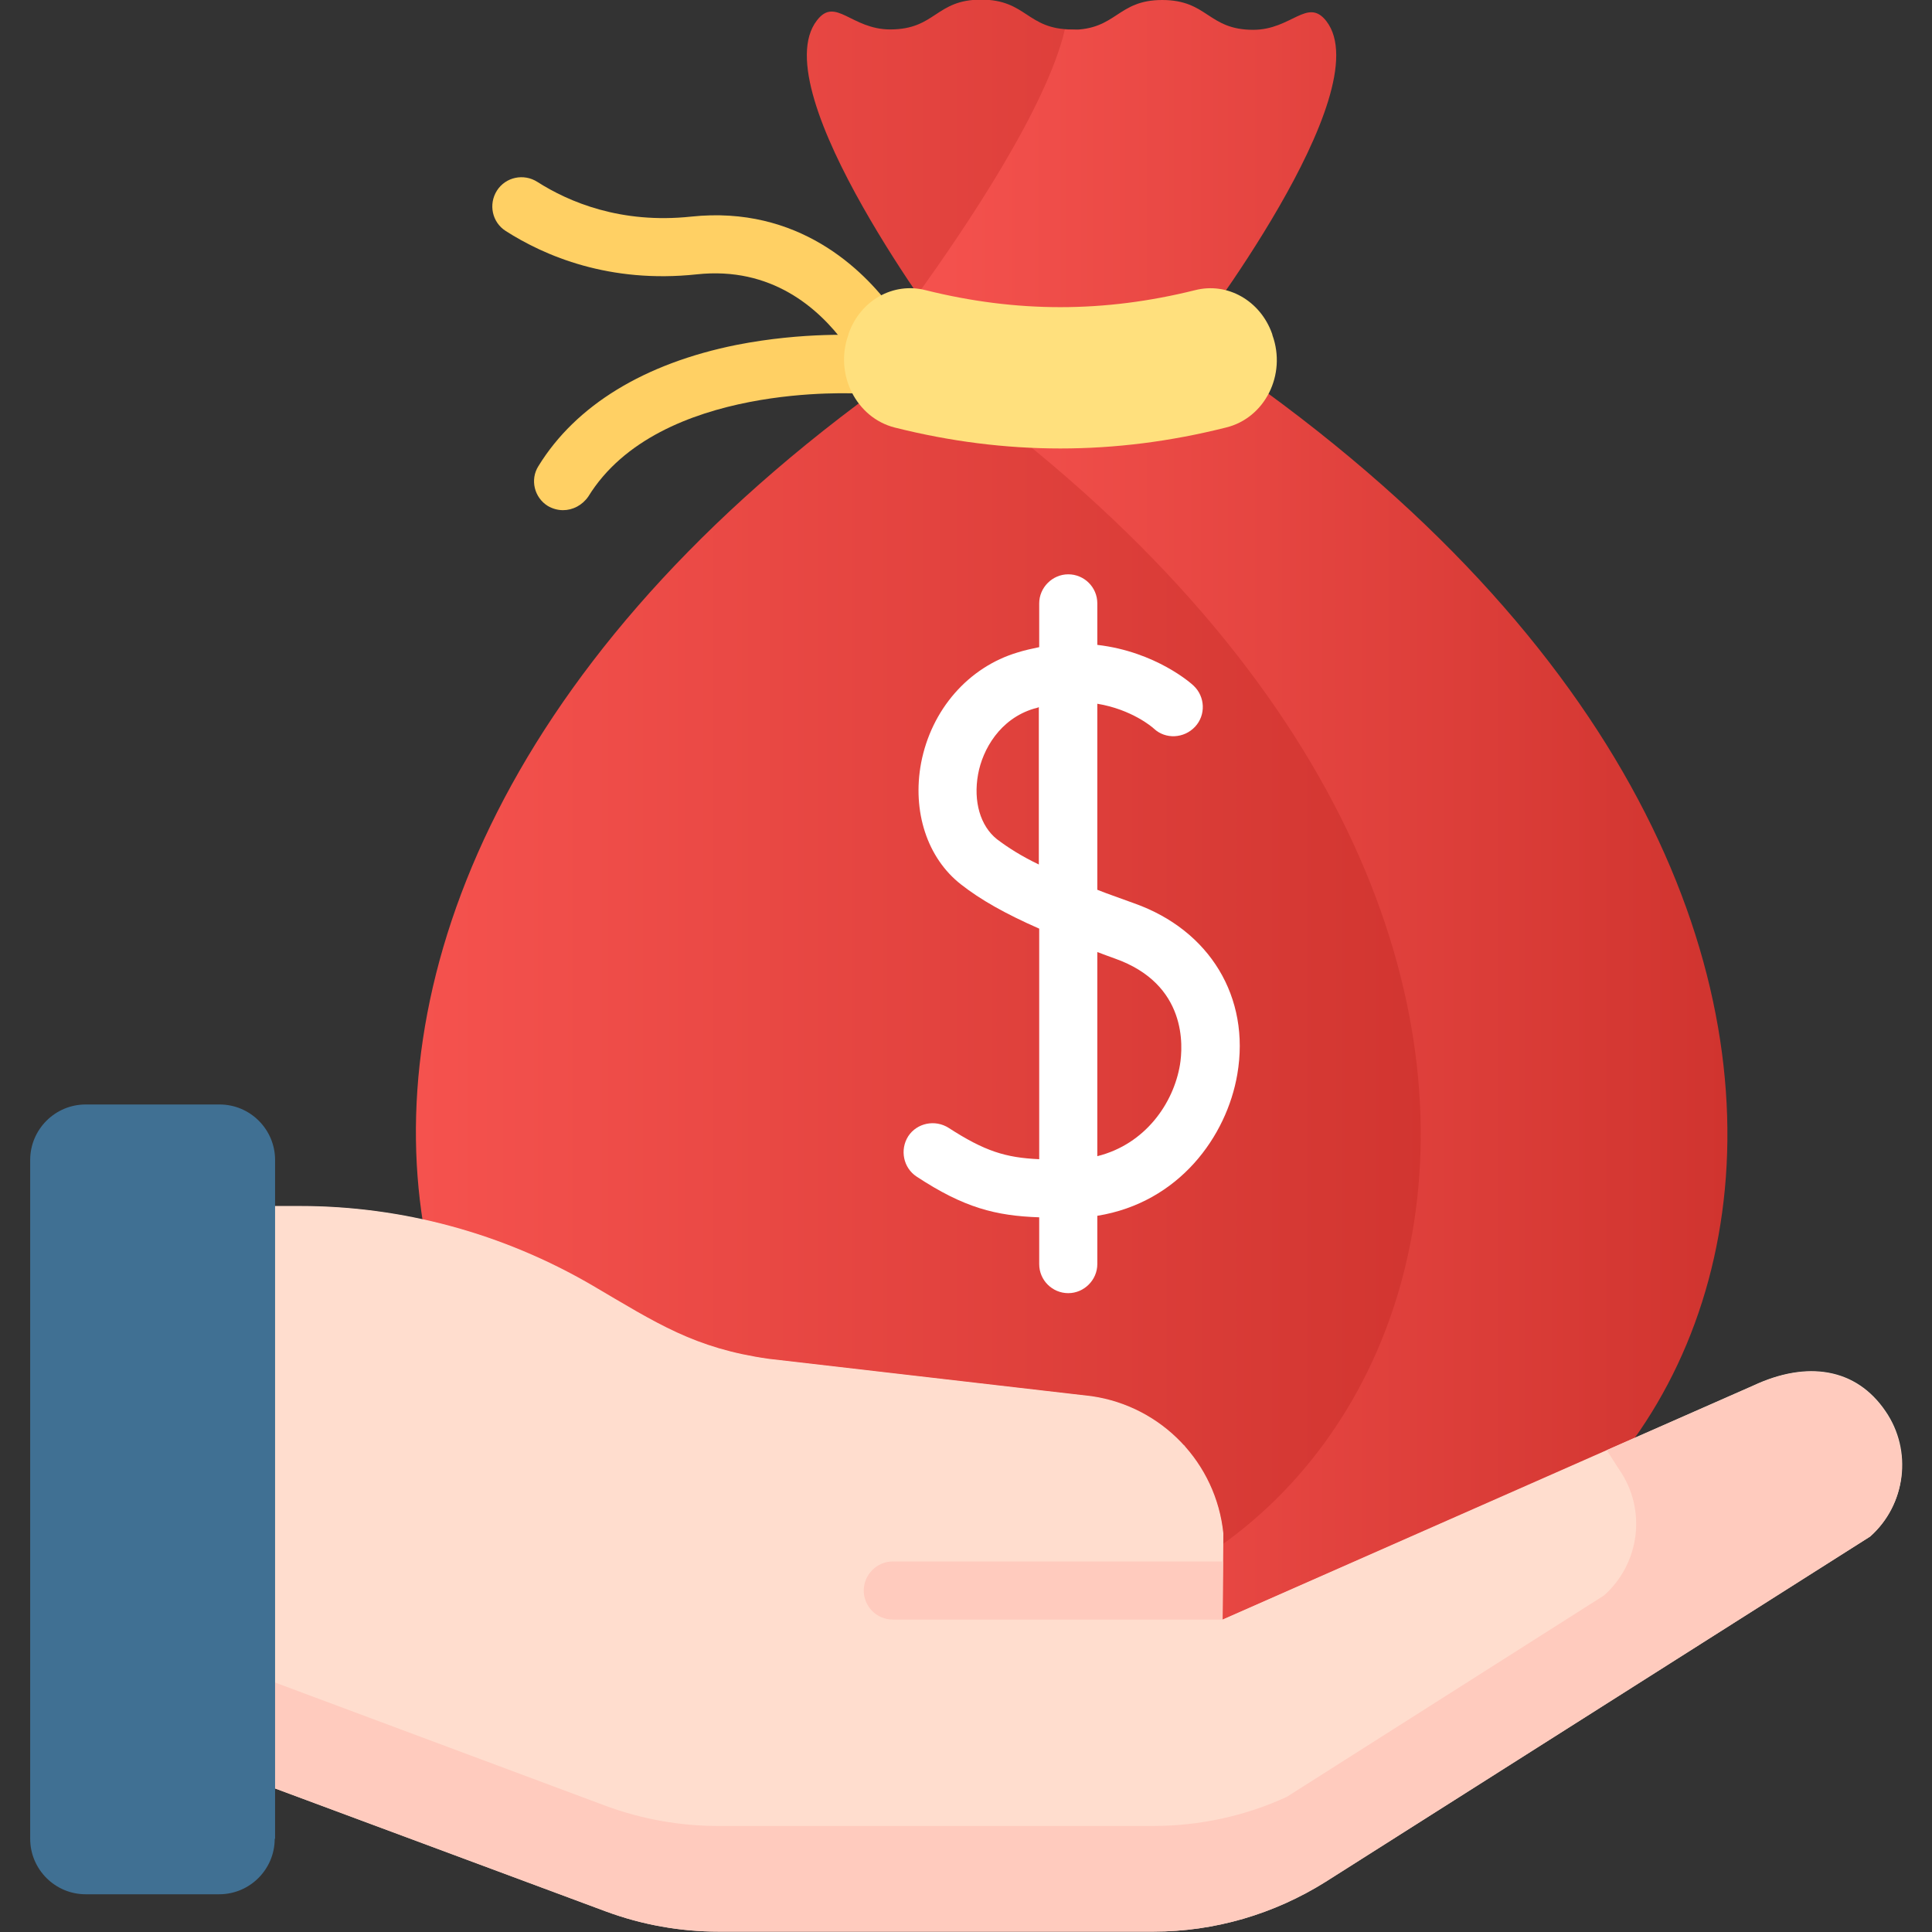 <?xml version="1.0" encoding="utf-8"?>
<!-- Generator: Adobe Illustrator 24.0.1, SVG Export Plug-In . SVG Version: 6.00 Build 0)  -->
<svg version="1.1" id="Capa_1" xmlns="http://www.w3.org/2000/svg" xmlns:xlink="http://www.w3.org/1999/xlink" x="0px" y="0px"
	 viewBox="0 0 512 512" style="enable-background:new 0 0 512 512;" xml:space="preserve">
<rect x="0" y="0" width="512" height="512" fill="#333333" stroke="none"/>
<style type="text/css">
	.st0{fill:#FFD064;}
	.st1{fill:url(#SVGID_1_);}
	.st2{fill:url(#SVGID_2_);}
	.st3{fill:#FFE07D;}
	.st4{fill:#FFDDCE;}
	.st5{fill:#FFCBBE;}
	.st6{fill:#F5DBCC;}
	.st7{fill:#407093;}
	.st8{fill:#FFFFFF;}
</style>
<g>
	<g>
		<g>
			<g>
				<path class="st0" d="M230.1,94.2c-2.4,0-4.7-1.1-6.2-3.1c-7-9.5-19.5-20.5-39.2-18.4c-23.2,2.5-40.4-4.9-50.7-11.5
					c-3.6-2.3-4.6-7.1-2.3-10.7c2.3-3.6,7.1-4.6,10.7-2.3c8.3,5.3,22.1,11.2,40.8,9.2c28.4-3,45.6,14.1,53.3,24.6
					c2.5,3.4,1.8,8.3-1.6,10.8C233.3,93.7,231.7,94.2,230.1,94.2L230.1,94.2z"/>
			</g>
			<g>
				<path class="st0" d="M149.2,135.2c-1.4,0-2.8-0.4-4-1.1c-3.6-2.2-4.8-7-2.5-10.6c9.9-16.1,28.1-27.2,52.5-32.1
					c17.8-3.5,32.8-2.6,33.4-2.5c4.3,0.3,7.5,4,7.2,8.2c-0.3,4.3-4,7.4-8.2,7.2c-0.5,0-53-3.1-71.7,27.3
					C154.3,133.9,151.8,135.2,149.2,135.2L149.2,135.2z"/>
			</g>
		</g>
		<g>
			<g>
				<linearGradient id="SVGID_1_" gradientUnits="userSpaceOnUse" x1="110.172" y1="215.639" x2="387.969" y2="215.639">
					<stop  offset="0" style="stop-color:#F5524E"/>
					<stop  offset="1" style="stop-color:#D0342F"/>
				</linearGradient>
				<path class="st1" d="M265.7,431.3c126.9,0,197-186.1-3.3-329.9c-5-3.6-7.9-9.3-7.9-15.5c0.1-5.1,1.7-10,4.6-14.1
					c9.4-13.4,22.9-36.3,31-54.8c1.9-4.4-0.8-9.2-6-9.2c-12,0-12-7.9-24.1-7.9s-12,7.9-24.1,7.9c-10.3,0-14.5-8.8-19.4-2.4
					C201.9,24.2,251.7,90,251.7,90c-220,144.6-149,341.3-19.2,341.3L265.7,431.3L265.7,431.3z"/>
				<g>
					<linearGradient id="SVGID_2_" gradientUnits="userSpaceOnUse" x1="243.022" y1="215.638" x2="457.803" y2="215.638">
						<stop  offset="0" style="stop-color:#F5524E"/>
						<stop  offset="1" style="stop-color:#D0342F"/>
					</linearGradient>
					<path class="st2" d="M315.5,90c0,0,50.5-65.6,36-84.4c-5-6.4-9.2,2.3-19.4,2.3c-12,0-12-7.9-24.1-7.9c-12,0-12,7.9-24.1,7.9
						c-0.6,0-1.1,0-1.7-0.1c-4.8,20.7-26.6,53-39.1,70.3c4.9,7.2,8.4,11.9,8.4,11.9c-2.9,1.9-5.8,3.9-8.6,5.8
						c210.2,144.5,139.8,335.5,11.3,335.5h81.2C465.8,431.3,536.2,235.1,315.5,90L315.5,90z"/>
				</g>
				<g>
					<path class="st3" d="M324.9,113.3c-29.4,7.4-58.4,7.4-87.8,0c-10.2-2.6-16-14.1-12.3-24.5c0-0.1,0.1-0.2,0.1-0.4
						c3.1-8.8,11.8-13.7,20.4-11.5c24.1,6,47.3,6,71.4,0c8.6-2.2,17.3,2.8,20.4,11.5c0,0.1,0.1,0.2,0.1,0.4
						C341,99.3,335.2,110.8,324.9,113.3L324.9,113.3z"/>
				</g>
			</g>
		</g>
		<g>
			<g>
				<g>
					<g>
						<g>
							<g>
								<g>
									<g>
										<g>
											<g>
												<g>
													<g>
														<g>
															<path class="st4" d="M48.8,465l111.9,41.6c9.5,3.5,19.6,5.3,29.7,5.3h115.3c16.1,0,31.9-4.6,45.6-13.2l144.3-91.5
																c9.5-8.5,11.3-22.7,4.1-33.2c-7.8-11.5-20.8-13.5-35.1-6.8L324,429.2l0.2-22.8c-1.9-18.7-16.3-33.7-34.9-36.4
																l-85.6-9.9c-19.7-2.8-29.6-9.4-46.8-19.5c-23.5-13.7-50.2-21-77.4-21H48.8L48.8,465z"/>
														</g>
														<path class="st4" d="M153.8,484.5c10,3.7,20.6,5.6,31.2,5.6h121.2c12.9,0,25.6-2.8,37.2-8.1l84.7-53.7
															c7.9-5,12.9-13.7,12.6-23c-0.1-4.9-1.6-9.9-4.6-14.2c0,0-2.6-4.4-5.2-8.9l-107,47.1l0.2-22.8
															c-1.9-18.7-16.3-33.7-34.9-36.4l-85.6-9.9c-19.7-2.8-29.6-9.4-46.8-19.5c-23.5-13.7-50.2-21-77.4-21H48.8v125.6
															L153.8,484.5z"/>
														<path class="st5" d="M499.6,374.1c-7.8-11.5-20.8-13.5-35.1-6.8l-38.7,17c1.9,3,3.4,5.3,3.4,5.3
															c7.2,10.5,5.4,24.7-4.1,33.2L341,476.2c-11.1,5.1-23.2,7.7-35.4,7.7H190.3c-10.1,0-20.2-1.8-29.7-5.3L48.8,436.9V465
															l111.9,41.6c9.5,3.5,19.6,5.3,29.7,5.3h94.2h21.1c16.1,0,31.9-4.6,45.6-13.2l144.3-91.5
															C505,398.9,506.8,384.7,499.6,374.1L499.6,374.1z"/>
														<g>
															<path class="st6" d="M313.7,382.9l0,0.5l0.4-0.2C313.9,383.2,313.8,383.1,313.7,382.9L313.7,382.9z"/>
														</g>
														<g>
															<g>
																<g>
																	<path class="st5" d="M324,429.2h-87.4c-4.3,0-7.7-3.5-7.7-7.7s3.5-7.7,7.7-7.7h87.5L324,429.2z"/>
																</g>
															</g>
														</g>
													</g>
												</g>
												<path class="st7" d="M72.8,487.3c0,8.1-6.6,14.7-14.7,14.7H22.7C14.6,502,8,495.4,8,487.3V307.4
													c0-8.1,6.6-14.7,14.7-14.7h35.5c8.1,0,14.7,6.6,14.7,14.7V487.3z"/>
											</g>
										</g>
									</g>
								</g>
							</g>
						</g>
					</g>
				</g>
			</g>
		</g>
	</g>
	<path class="st8" d="M300.6,239.4c-3.5-1.3-6.8-2.4-9.8-3.6v-49.3c9.1,1.5,14.6,6.2,15,6.6c3.1,2.9,8,2.6,10.9-0.5
		c2.9-3.1,2.7-8-0.4-10.9c-0.5-0.5-10-9-25.5-10.8v-11c0-4.3-3.5-7.7-7.7-7.7s-7.7,3.5-7.7,7.7v11.6c-1.9,0.4-3.8,0.8-5.7,1.4
		c-13.1,3.9-22.9,15.2-25.6,29.3c-2.4,12.8,1.6,25.2,10.6,32.2c5.1,4,11.6,7.7,20.7,11.7v61.1c-8.9-0.4-14.4-2.1-24-8.3
		c-3.6-2.3-8.4-1.3-10.7,2.2c-2.3,3.6-1.3,8.4,2.2,10.7c12.6,8.3,21,10.4,32.5,10.8V335c0,4.3,3.5,7.7,7.7,7.7s7.7-3.5,7.7-7.7
		v-12.8c21.7-3.5,34.3-21.1,37.1-37.5C331.4,264.3,320.6,246.5,300.6,239.4L300.6,239.4z M264.2,222.4c-4.4-3.5-6.3-10-5-17.2
		c1.2-6.6,5.8-14.7,14.8-17.4c0.4-0.1,0.9-0.2,1.3-0.4v41.7C270.7,226.9,267.1,224.6,264.2,222.4L264.2,222.4z M312.7,282.2
		c-1.7,10.1-9.1,21-21.9,24.2v-54.1c1.5,0.6,3,1.1,4.6,1.7C314.7,260.8,313.5,277.3,312.7,282.2L312.7,282.2z"/>
</g>
</svg>
